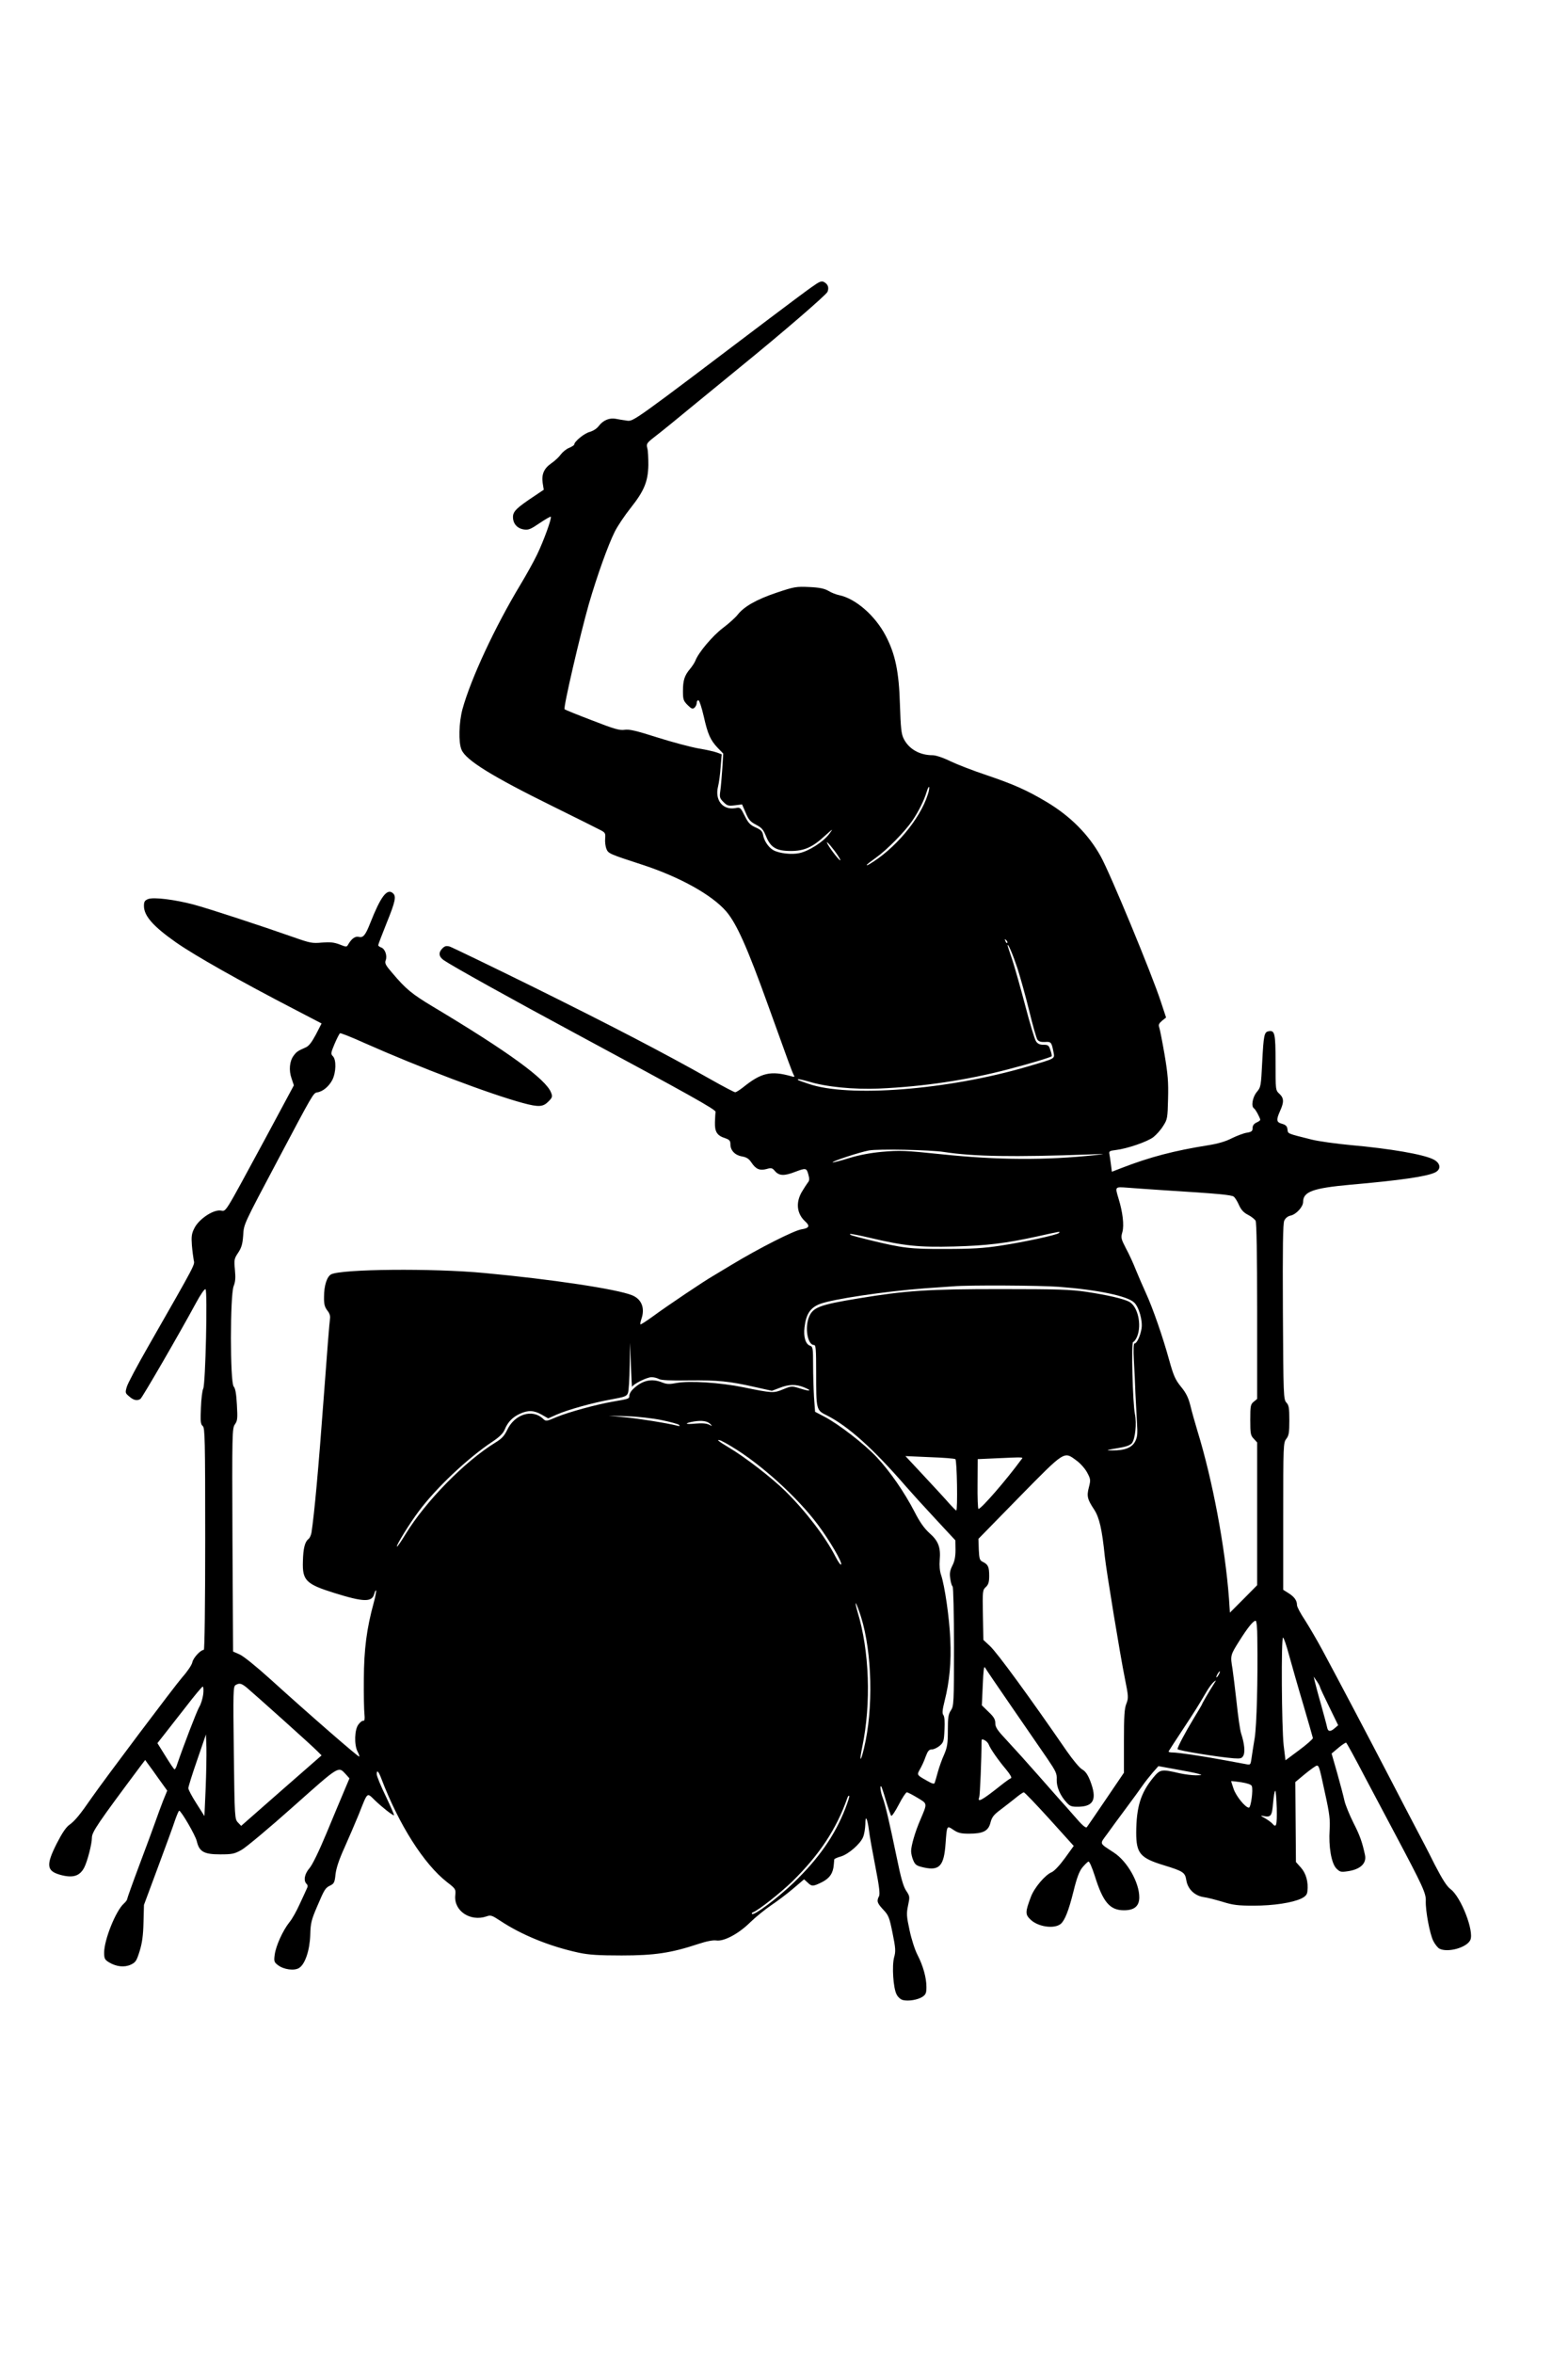 <?xml version="1.0" standalone="no"?>
<!DOCTYPE svg PUBLIC "-//W3C//DTD SVG 20010904//EN"
 "http://www.w3.org/TR/2001/REC-SVG-20010904/DTD/svg10.dtd">
<svg version="1.0" xmlns="http://www.w3.org/2000/svg"
 width="1024pt" height="1536pt" viewBox="0 0 1024 1536"
 preserveAspectRatio="xMidYMid meet">
<g transform="translate(0,1536) scale(0.1,-0.1)"
fill="#000000" stroke="none">
<path d="M5302 13487 c-33 -23 -156 -115 -274 -204 -897 -679 -890 -674 -933
-669 -22 3 -55 8 -73 12 -41 8 -83 -9 -111 -46 -13 -18 -37 -33 -61 -40 -35
-9 -100 -63 -100 -82 0 -4 -15 -14 -34 -22 -18 -7 -42 -27 -54 -43 -11 -16
-39 -42 -61 -57 -49 -34 -65 -72 -57 -129 l7 -44 -58 -39 c-119 -79 -143 -102
-143 -139 0 -43 27 -74 70 -81 31 -5 45 1 104 41 37 25 70 44 73 42 8 -8 -47
-159 -89 -246 -22 -46 -71 -134 -109 -197 -167 -277 -324 -614 -379 -814 -23
-87 -27 -215 -6 -264 28 -68 197 -173 601 -372 138 -68 270 -134 295 -147 43
-21 45 -24 42 -61 -2 -21 2 -52 8 -67 13 -31 17 -33 235 -104 245 -80 455
-197 548 -305 68 -80 137 -234 274 -615 132 -367 155 -430 165 -449 9 -17 8
-18 -13 -12 -135 38 -197 24 -315 -71 -23 -18 -46 -33 -53 -33 -6 0 -77 37
-158 83 -308 174 -655 354 -1158 603 -286 141 -533 260 -548 265 -22 6 -32 4
-48 -12 -27 -27 -24 -54 9 -77 53 -37 443 -254 867 -482 736 -396 911 -494
908 -508 -1 -6 -3 -35 -4 -66 -2 -64 13 -89 67 -106 28 -10 34 -17 34 -40 0
-40 30 -71 75 -79 30 -5 45 -14 63 -41 29 -43 54 -53 99 -41 30 9 37 7 55 -15
27 -30 60 -31 130 -4 71 27 75 26 87 -17 8 -28 7 -41 -3 -52 -7 -9 -25 -37
-40 -62 -41 -71 -32 -143 23 -193 32 -29 26 -43 -25 -51 -48 -7 -277 -123
-454 -230 -52 -31 -108 -65 -123 -74 -55 -31 -302 -197 -386 -259 -47 -34 -86
-60 -89 -57 -2 2 1 18 7 36 24 70 1 129 -62 154 -99 40 -523 104 -965 145
-336 32 -934 26 -1000 -9 -27 -15 -46 -73 -46 -146 -1 -48 4 -66 21 -89 15
-18 21 -37 18 -54 -3 -15 -21 -241 -40 -502 -36 -488 -62 -769 -81 -895 -3
-16 -11 -35 -19 -41 -24 -18 -35 -61 -37 -147 -4 -124 20 -148 206 -206 192
-60 246 -61 260 -5 4 14 9 24 12 22 2 -3 -4 -39 -15 -79 -47 -171 -64 -306
-65 -499 -1 -102 1 -205 4 -230 3 -31 1 -44 -7 -43 -7 2 -21 -9 -32 -24 -26
-32 -29 -133 -6 -177 9 -16 13 -31 11 -33 -4 -5 -323 272 -580 505 -93 84
-176 151 -201 162 l-43 19 -4 728 c-3 702 -2 729 16 755 17 24 18 39 13 128
-4 73 -10 106 -21 119 -24 26 -24 600 0 656 11 28 13 54 8 106 -6 65 -5 72 21
111 22 33 29 57 33 113 5 76 -3 60 233 505 220 415 225 425 250 429 37 5 77
39 99 81 25 49 27 132 4 155 -15 15 -14 21 11 81 15 35 31 66 35 69 4 3 77
-26 161 -64 361 -160 817 -333 1036 -392 101 -27 129 -25 164 10 26 26 28 33
18 58 -32 87 -281 268 -769 560 -140 84 -179 116 -267 220 -45 52 -52 65 -44
85 11 30 -5 75 -30 83 -10 4 -19 10 -19 15 0 5 25 70 55 145 58 143 64 175 40
195 -38 32 -79 -23 -147 -195 -31 -79 -46 -98 -74 -91 -24 6 -47 -10 -70 -49
-10 -18 -12 -18 -57 0 -37 14 -62 16 -115 12 -62 -6 -77 -3 -182 34 -219 77
-555 187 -655 214 -125 33 -262 50 -298 36 -22 -9 -27 -17 -27 -45 0 -65 61
-134 211 -239 122 -85 413 -250 782 -441 l167 -87 -37 -72 c-28 -52 -46 -76
-68 -85 -50 -22 -58 -27 -78 -54 -26 -35 -32 -95 -13 -148 l15 -45 -188 -350
c-279 -515 -251 -470 -292 -467 -50 5 -142 -58 -170 -116 -18 -35 -20 -55 -16
-110 3 -37 9 -81 12 -98 7 -32 21 -7 -297 -563 -71 -124 -134 -242 -140 -264
-11 -38 -11 -41 16 -63 28 -25 52 -30 73 -16 12 8 256 429 362 625 30 56 57
95 63 91 14 -9 0 -621 -15 -649 -6 -11 -13 -67 -15 -125 -4 -89 -2 -108 12
-119 14 -12 16 -82 16 -737 0 -436 -4 -724 -9 -724 -21 0 -69 -52 -75 -81 -3
-17 -32 -60 -65 -97 -52 -60 -504 -661 -592 -787 -75 -109 -110 -151 -143
-175 -25 -17 -50 -55 -86 -125 -71 -141 -66 -179 25 -204 81 -22 126 -8 155
48 21 41 50 154 50 194 0 38 36 91 319 470 l29 38 18 -25 c11 -14 43 -59 72
-100 l54 -75 -27 -66 c-14 -36 -36 -96 -49 -133 -13 -37 -60 -165 -105 -284
-45 -120 -81 -221 -81 -226 0 -5 -9 -17 -21 -28 -53 -47 -129 -237 -129 -320
0 -39 4 -47 32 -64 48 -29 101 -34 142 -15 32 15 38 25 58 89 16 52 23 102 25
186 l3 115 91 245 c50 135 101 273 112 308 12 34 24 62 27 62 13 -1 106 -160
115 -199 16 -69 47 -86 153 -86 77 0 93 3 139 29 29 16 181 143 338 283 307
273 293 264 344 210 l23 -26 -35 -83 c-20 -46 -71 -170 -115 -275 -50 -120
-92 -206 -111 -228 -32 -37 -41 -81 -19 -103 9 -9 9 -17 0 -34 -6 -13 -26 -58
-46 -100 -19 -42 -48 -95 -66 -116 -43 -54 -88 -153 -96 -211 -6 -44 -4 -50
21 -69 37 -29 108 -39 139 -18 39 25 69 117 72 216 2 75 7 97 45 185 49 115
53 121 88 138 22 11 27 20 32 72 5 41 23 96 59 175 28 63 70 160 92 214 61
153 52 146 106 94 48 -46 114 -98 125 -98 3 0 -21 55 -53 123 -33 67 -60 133
-60 146 0 30 12 19 30 -29 115 -302 278 -558 429 -676 57 -44 58 -46 54 -87
-10 -101 98 -173 204 -137 27 10 36 7 89 -28 140 -93 324 -168 514 -209 66
-14 129 -18 280 -18 213 0 322 16 500 75 54 18 97 26 117 23 50 -8 146 43 223
119 36 35 97 84 135 110 39 26 103 74 143 108 l73 62 23 -21 c28 -27 36 -26
95 3 50 26 72 59 76 114 1 15 3 30 3 34 1 4 20 13 43 19 50 15 127 82 145 126
8 18 14 56 15 85 0 64 13 42 24 -42 3 -30 22 -135 41 -232 26 -133 32 -183 24
-197 -16 -31 -12 -44 28 -87 35 -37 40 -50 61 -154 20 -98 21 -119 10 -157
-15 -56 -6 -200 16 -242 8 -17 27 -34 41 -37 36 -9 97 1 128 21 22 15 26 25
26 64 0 61 -22 139 -58 209 -17 32 -40 104 -52 161 -20 92 -21 109 -10 162 12
57 12 60 -12 96 -19 28 -35 85 -62 218 -50 240 -74 342 -91 388 -14 36 -21 86
-10 75 3 -3 17 -45 31 -94 15 -49 30 -93 34 -97 4 -5 26 28 49 72 23 45 47 81
53 81 6 0 37 -16 70 -36 66 -40 65 -33 18 -144 -34 -78 -60 -169 -60 -204 0
-15 6 -42 14 -60 13 -30 21 -36 70 -47 101 -22 131 11 141 157 9 120 8 118 51
89 30 -20 49 -25 101 -25 93 0 127 17 141 71 9 36 21 52 64 84 29 22 74 57 99
77 25 21 50 38 55 38 5 0 81 -79 168 -175 l158 -175 -57 -79 c-35 -48 -69 -84
-86 -92 -43 -17 -115 -102 -137 -162 -37 -98 -37 -114 -4 -146 48 -49 156 -65
199 -30 27 23 52 87 83 211 22 90 38 132 58 157 16 19 33 36 40 39 6 2 23 -36
42 -95 53 -170 98 -223 190 -223 68 0 100 27 100 85 0 96 -78 234 -165 291
-100 66 -95 53 -44 123 24 34 80 110 124 169 44 59 92 125 107 147 15 22 45
59 65 83 l38 43 115 -21 c63 -11 129 -24 145 -29 29 -9 28 -9 -15 -10 -25 0
-72 6 -105 13 -120 28 -128 27 -173 -27 -83 -101 -111 -192 -112 -360 0 -136
26 -166 180 -213 127 -39 139 -47 147 -97 9 -58 54 -102 113 -111 25 -3 81
-18 125 -31 67 -21 100 -25 202 -25 130 0 253 19 312 47 27 14 37 25 39 47 7
60 -9 117 -42 154 l-33 37 -2 261 -2 261 48 40 c26 22 60 48 74 57 33 21 29
30 73 -174 29 -131 33 -170 29 -236 -7 -108 11 -215 43 -250 23 -23 30 -26 70
-20 86 11 130 51 118 107 -18 83 -32 125 -75 209 -26 52 -53 118 -59 145 -6
28 -27 108 -47 179 l-37 129 45 38 c24 20 47 35 50 33 4 -2 60 -104 124 -227
65 -122 155 -292 200 -377 175 -330 199 -380 196 -430 -2 -64 26 -214 49 -260
11 -22 29 -44 39 -50 54 -29 180 6 203 56 26 56 -60 279 -128 331 -26 19 -54
64 -105 162 -37 75 -95 186 -127 246 -32 61 -100 191 -151 290 -160 308 -342
653 -456 865 -34 63 -85 150 -113 194 -29 43 -52 87 -52 98 0 30 -17 54 -55
78 l-35 22 0 480 c0 465 1 481 20 505 17 22 20 41 20 121 0 81 -3 99 -19 116
-19 20 -20 45 -23 591 -2 425 0 577 9 597 8 17 23 29 42 33 36 8 81 57 81 89
0 67 65 90 305 112 331 29 504 54 558 81 41 21 34 62 -13 85 -66 33 -282 70
-539 93 -96 9 -211 25 -255 36 -163 41 -154 37 -158 66 -2 21 -11 30 -35 37
-38 10 -40 24 -13 85 26 57 25 83 -5 111 -25 23 -25 24 -25 206 0 191 -5 210
-46 202 -28 -5 -32 -26 -41 -199 -8 -160 -9 -166 -36 -198 -27 -33 -38 -93
-18 -106 10 -6 41 -63 41 -75 0 -4 -11 -12 -25 -18 -17 -8 -25 -20 -25 -36 0
-19 -6 -25 -37 -30 -21 -3 -65 -20 -98 -36 -40 -21 -92 -36 -155 -46 -221 -35
-381 -77 -562 -147 l-67 -26 -6 47 c-3 26 -8 57 -10 68 -4 19 1 22 43 27 74 9
205 54 244 84 20 16 49 48 64 73 28 43 29 52 32 177 3 108 -1 160 -23 290 -15
87 -31 167 -35 178 -6 15 -1 25 19 42 l26 21 -34 103 c-59 181 -333 843 -394
951 -79 142 -198 261 -352 353 -129 77 -215 115 -395 176 -84 28 -190 69 -234
90 -46 23 -95 39 -115 39 -85 0 -156 40 -190 109 -15 30 -19 69 -24 221 -6
214 -30 330 -93 450 -69 132 -197 243 -304 265 -19 4 -51 16 -70 28 -26 15
-58 22 -125 25 -85 4 -98 2 -214 -37 -131 -44 -213 -91 -254 -144 -14 -18 -57
-57 -97 -87 -68 -52 -159 -160 -179 -213 -5 -13 -21 -37 -35 -54 -36 -42 -46
-75 -46 -144 0 -54 3 -64 30 -91 25 -25 33 -28 45 -18 8 7 15 21 15 32 0 11 5
18 12 16 6 -2 21 -49 34 -105 26 -116 43 -154 91 -205 l36 -37 -6 -98 c-4 -54
-9 -119 -13 -145 -6 -42 -4 -49 21 -74 24 -24 32 -26 74 -21 l47 6 24 -55 c19
-46 31 -59 68 -78 36 -19 47 -31 65 -76 30 -73 67 -95 162 -95 86 0 141 24
222 99 55 49 56 50 28 12 -39 -52 -133 -112 -195 -125 -50 -11 -131 -2 -169
19 -30 16 -60 59 -67 96 -5 28 -14 37 -50 53 -36 16 -48 30 -71 76 -27 54 -29
56 -60 50 -82 -15 -136 51 -114 140 6 23 14 81 17 127 l7 84 -29 11 c-16 6
-71 19 -121 27 -51 9 -172 41 -270 72 -138 44 -185 55 -214 50 -32 -5 -68 5
-211 61 -95 36 -176 69 -181 73 -10 8 101 485 159 689 54 185 125 383 169 471
18 36 65 106 104 155 88 111 113 172 115 280 0 44 -2 94 -7 110 -7 28 -4 33
50 75 32 24 154 123 271 220 118 96 244 200 281 230 276 224 568 476 575 495
11 28 3 50 -23 64 -16 9 -30 3 -79 -32z m757 -3314 c-52 -163 -218 -359 -386
-457 -7 -4 -13 -5 -13 -2 0 2 28 24 63 49 69 49 187 169 234 238 40 58 78 134
94 188 7 24 15 39 17 33 2 -7 -2 -29 -9 -49z m-608 -368 c23 -31 39 -58 37
-61 -5 -4 -61 66 -82 104 -18 31 7 7 45 -43z m1127 -600 c-3 -3 -9 2 -12 12
-6 14 -5 15 5 6 7 -7 10 -15 7 -18z m67 -167 c18 -57 53 -181 76 -275 23 -95
47 -180 54 -190 9 -12 24 -16 48 -15 41 3 44 -1 56 -61 9 -51 23 -43 -174
-101 -516 -151 -1164 -202 -1425 -111 -71 24 -73 25 -68 30 2 2 33 -5 69 -15
111 -35 296 -53 459 -46 291 13 575 55 845 126 138 36 275 77 283 85 2 2 -1
20 -8 39 -10 32 -15 36 -46 36 -24 0 -38 6 -49 24 -9 14 -40 118 -70 233 -30
114 -68 248 -84 297 -17 50 -31 92 -31 95 2 17 35 -61 65 -151z m-480 -1198
c194 -30 455 -34 950 -16 107 4 112 4 40 -4 -324 -35 -642 -33 -1005 5 -240
25 -273 26 -391 16 -75 -7 -150 -21 -214 -41 -54 -17 -103 -29 -107 -28 -13 5
180 68 237 78 59 11 403 4 490 -10z m1440 -250 c352 -22 438 -30 453 -42 8 -7
24 -32 34 -56 14 -30 30 -48 58 -62 22 -11 44 -29 50 -39 6 -13 10 -217 10
-591 l0 -572 -22 -18 c-21 -17 -23 -27 -23 -118 0 -90 2 -103 23 -124 l22 -24
0 -466 0 -466 -89 -90 -89 -89 -6 91 c-25 335 -107 774 -206 1095 -16 53 -37
127 -46 165 -13 52 -28 83 -61 123 -38 47 -49 72 -78 176 -41 149 -106 337
-152 437 -19 41 -48 109 -65 150 -16 41 -45 105 -65 141 -32 62 -34 70 -23
107 12 45 2 129 -25 217 -24 80 -25 78 58 72 39 -3 149 -11 242 -17z m-690
-279 c-14 -13 -226 -59 -385 -83 -105 -16 -185 -21 -355 -21 -232 -1 -278 5
-500 59 -116 29 -129 33 -123 39 2 2 60 -9 128 -25 223 -53 321 -63 550 -57
217 6 334 20 545 66 153 34 152 34 140 22z m-1 -351 c250 -19 446 -59 492
-102 32 -29 57 -119 49 -170 -8 -50 -31 -98 -46 -98 -6 0 -8 -39 -4 -112 4
-62 8 -158 10 -213 3 -55 7 -140 10 -190 5 -75 3 -96 -12 -125 -21 -40 -68
-59 -148 -58 -46 0 -44 2 30 14 57 9 85 19 97 33 22 28 32 130 20 189 -15 69
-25 472 -12 472 6 0 18 16 26 35 32 78 4 199 -53 228 -40 20 -140 43 -278 64
-102 15 -186 18 -560 18 -474 0 -615 -9 -930 -61 -251 -41 -295 -58 -321 -119
-30 -72 -10 -185 32 -185 12 0 14 -30 14 -177 0 -249 0 -248 71 -283 139 -71
299 -214 517 -465 33 -38 119 -133 191 -210 l130 -140 1 -63 c0 -44 -6 -75
-21 -103 -15 -31 -19 -50 -13 -85 3 -24 10 -47 15 -50 5 -3 9 -179 9 -392 0
-369 -1 -388 -20 -417 -17 -25 -20 -47 -20 -131 0 -86 -4 -110 -24 -157 -14
-30 -32 -81 -41 -113 -9 -33 -18 -65 -21 -72 -3 -10 -16 -6 -51 14 -67 38 -66
37 -45 75 11 19 28 55 37 82 14 37 22 47 41 47 12 0 35 11 51 24 25 22 28 31
31 105 3 52 0 86 -7 95 -9 11 -7 33 8 93 32 126 44 255 37 402 -6 142 -37 352
-60 419 -9 26 -12 61 -9 99 7 82 -9 124 -67 175 -34 31 -63 71 -98 140 -67
129 -159 262 -246 355 -79 85 -248 216 -342 265 l-61 32 -7 95 c-3 53 -6 149
-6 213 0 106 -2 117 -19 123 -30 9 -45 58 -37 121 10 86 38 128 101 152 85 32
422 82 685 102 80 5 163 12 185 13 101 9 563 6 689 -3z m-2786 -654 c3 17 96
64 127 64 14 0 36 -5 48 -12 15 -8 76 -11 197 -9 187 2 262 -5 433 -44 l108
-24 50 19 c61 24 106 25 159 4 58 -24 42 -29 -24 -8 -55 17 -57 17 -111 -5
-63 -26 -69 -26 -260 13 -152 31 -353 44 -437 28 -46 -9 -64 -8 -92 3 -70 29
-132 15 -193 -44 -13 -12 -23 -31 -23 -41 0 -21 0 -21 -110 -40 -109 -19 -286
-68 -362 -99 -71 -30 -72 -31 -92 -12 -70 66 -186 29 -234 -74 -19 -39 -36
-57 -77 -82 -199 -122 -455 -383 -586 -597 -29 -48 -54 -84 -57 -82 -6 7 82
150 143 231 112 151 319 346 478 452 48 32 72 55 83 81 20 49 51 81 99 103 54
25 92 23 143 -6 l42 -24 56 25 c73 32 234 77 357 99 87 16 100 20 108 42 5 13
10 93 11 176 l2 152 6 -150 c3 -82 7 -145 8 -139z m192 -216 c58 -12 110 -26
115 -32 7 -8 3 -9 -15 -4 -63 16 -255 47 -345 55 l-100 10 120 -4 c68 -2 166
-13 225 -25z m320 -27 c13 -14 13 -14 -9 -3 -16 8 -46 11 -89 7 -71 -7 -77 2
-9 14 52 8 87 3 107 -18z m138 -146 c191 -114 429 -330 564 -511 76 -102 160
-245 151 -259 -3 -5 -19 17 -35 48 -67 132 -197 301 -330 432 -90 88 -262 221
-370 285 -66 39 -87 57 -50 44 9 -4 41 -21 70 -39z m1461 -82 c11 -6 16 -335
6 -335 -3 0 -22 19 -43 42 -20 24 -94 104 -163 178 l-126 135 158 -7 c87 -3
163 -9 168 -13z m791 -9 c25 -18 57 -54 70 -79 23 -43 23 -49 11 -96 -15 -58
-10 -78 35 -146 33 -51 51 -127 69 -305 10 -94 101 -649 131 -796 24 -119 24
-128 10 -165 -13 -31 -16 -82 -16 -245 l0 -206 -116 -171 c-64 -95 -121 -177
-126 -184 -7 -9 -31 12 -84 74 -41 47 -80 91 -87 98 -7 7 -70 80 -142 161 -71
81 -165 185 -207 230 -64 68 -78 88 -78 115 0 25 -10 42 -44 74 l-44 43 6 132
c4 98 8 127 15 114 6 -11 85 -127 176 -259 91 -132 194 -282 230 -334 57 -84
64 -99 62 -137 -2 -48 22 -105 65 -151 23 -25 33 -28 81 -27 97 3 118 51 73
168 -16 41 -31 63 -52 75 -17 9 -61 62 -102 121 -239 347 -454 642 -501 685
l-43 40 -3 162 c-3 157 -2 164 19 183 17 16 22 32 22 73 0 59 -7 74 -41 91
-21 10 -24 19 -27 81 l-2 70 267 273 c301 306 290 299 373 238z m-362 4 c-96
-131 -260 -320 -278 -320 -4 0 -7 73 -6 163 l1 162 110 5 c205 9 188 10 173
-10z m-1045 -1025 c73 -232 81 -601 20 -855 -23 -98 -33 -94 -12 6 59 285 47
627 -31 883 -10 35 -15 60 -11 55 5 -5 20 -45 34 -89z m2588 -137 c4 -279 -4
-568 -17 -653 -8 -49 -18 -110 -21 -134 -6 -42 -7 -43 -37 -37 -17 3 -80 15
-141 26 -144 27 -301 50 -338 50 -16 0 -27 3 -25 8 2 4 42 66 89 137 87 132
105 161 157 250 16 28 38 57 48 65 18 15 18 14 1 -13 -29 -45 -77 -128 -77
-132 0 -2 -24 -43 -54 -92 -57 -94 -106 -187 -106 -201 0 -9 265 -52 367 -60
45 -3 53 -1 63 18 12 23 7 78 -15 145 -7 22 -20 112 -29 200 -10 88 -22 187
-27 220 -15 89 -14 90 43 181 56 89 92 134 108 134 6 0 11 -48 11 -112z m208
-115 c18 -65 59 -210 93 -323 33 -113 61 -210 62 -216 0 -6 -39 -41 -89 -78
l-90 -67 -12 98 c-13 116 -17 703 -4 703 5 0 23 -53 40 -117z m-459 -123 c-6
-11 -13 -20 -16 -20 -2 0 0 9 6 20 6 11 13 20 16 20 2 0 0 -9 -6 -20z m660
-82 c0 -4 27 -62 60 -129 l59 -121 -22 -19 c-29 -25 -44 -24 -50 4 -2 12 -20
78 -39 147 -20 69 -38 139 -42 155 l-7 30 21 -30 c11 -16 20 -33 20 -37z
m-7008 -5 c51 -43 430 -382 460 -414 l28 -28 -263 -230 -262 -230 -21 22 c-21
22 -22 30 -27 454 -5 399 -4 433 11 443 26 15 38 12 74 -17z m-285 -44 c-4
-28 -15 -65 -26 -82 -16 -27 -103 -254 -144 -374 -5 -18 -13 -33 -17 -33 -4 0
-30 39 -59 86 l-53 85 41 52 c23 29 87 112 144 184 56 73 106 133 111 133 5 0
6 -23 3 -51z m16 -614 l-8 -180 -52 82 c-29 45 -53 90 -53 100 0 10 26 93 58
185 l57 166 3 -86 c1 -48 -1 -168 -5 -267z m5114 287 c10 -27 62 -102 112
-161 28 -34 41 -56 33 -59 -7 -2 -36 -23 -65 -46 -122 -97 -157 -117 -142 -78
5 13 15 250 15 363 0 17 3 18 21 9 11 -6 23 -19 26 -28z m1718 -271 c10 -25
-6 -141 -19 -141 -23 0 -84 75 -100 123 -9 26 -16 49 -16 50 0 1 29 -2 65 -7
42 -7 66 -15 70 -25z m163 -146 c2 -113 -3 -130 -29 -99 -7 8 -29 24 -48 35
-31 17 -32 19 -9 14 48 -9 55 0 62 86 4 43 10 79 14 79 4 0 8 -52 10 -115z
m-2818 -2 c-70 -178 -175 -327 -338 -484 -104 -100 -259 -216 -271 -203 -3 4
0 9 7 11 35 13 177 125 256 201 177 174 288 341 360 546 3 10 9 16 12 13 3 -3
-9 -40 -26 -84z"/>
</g>
</svg>
